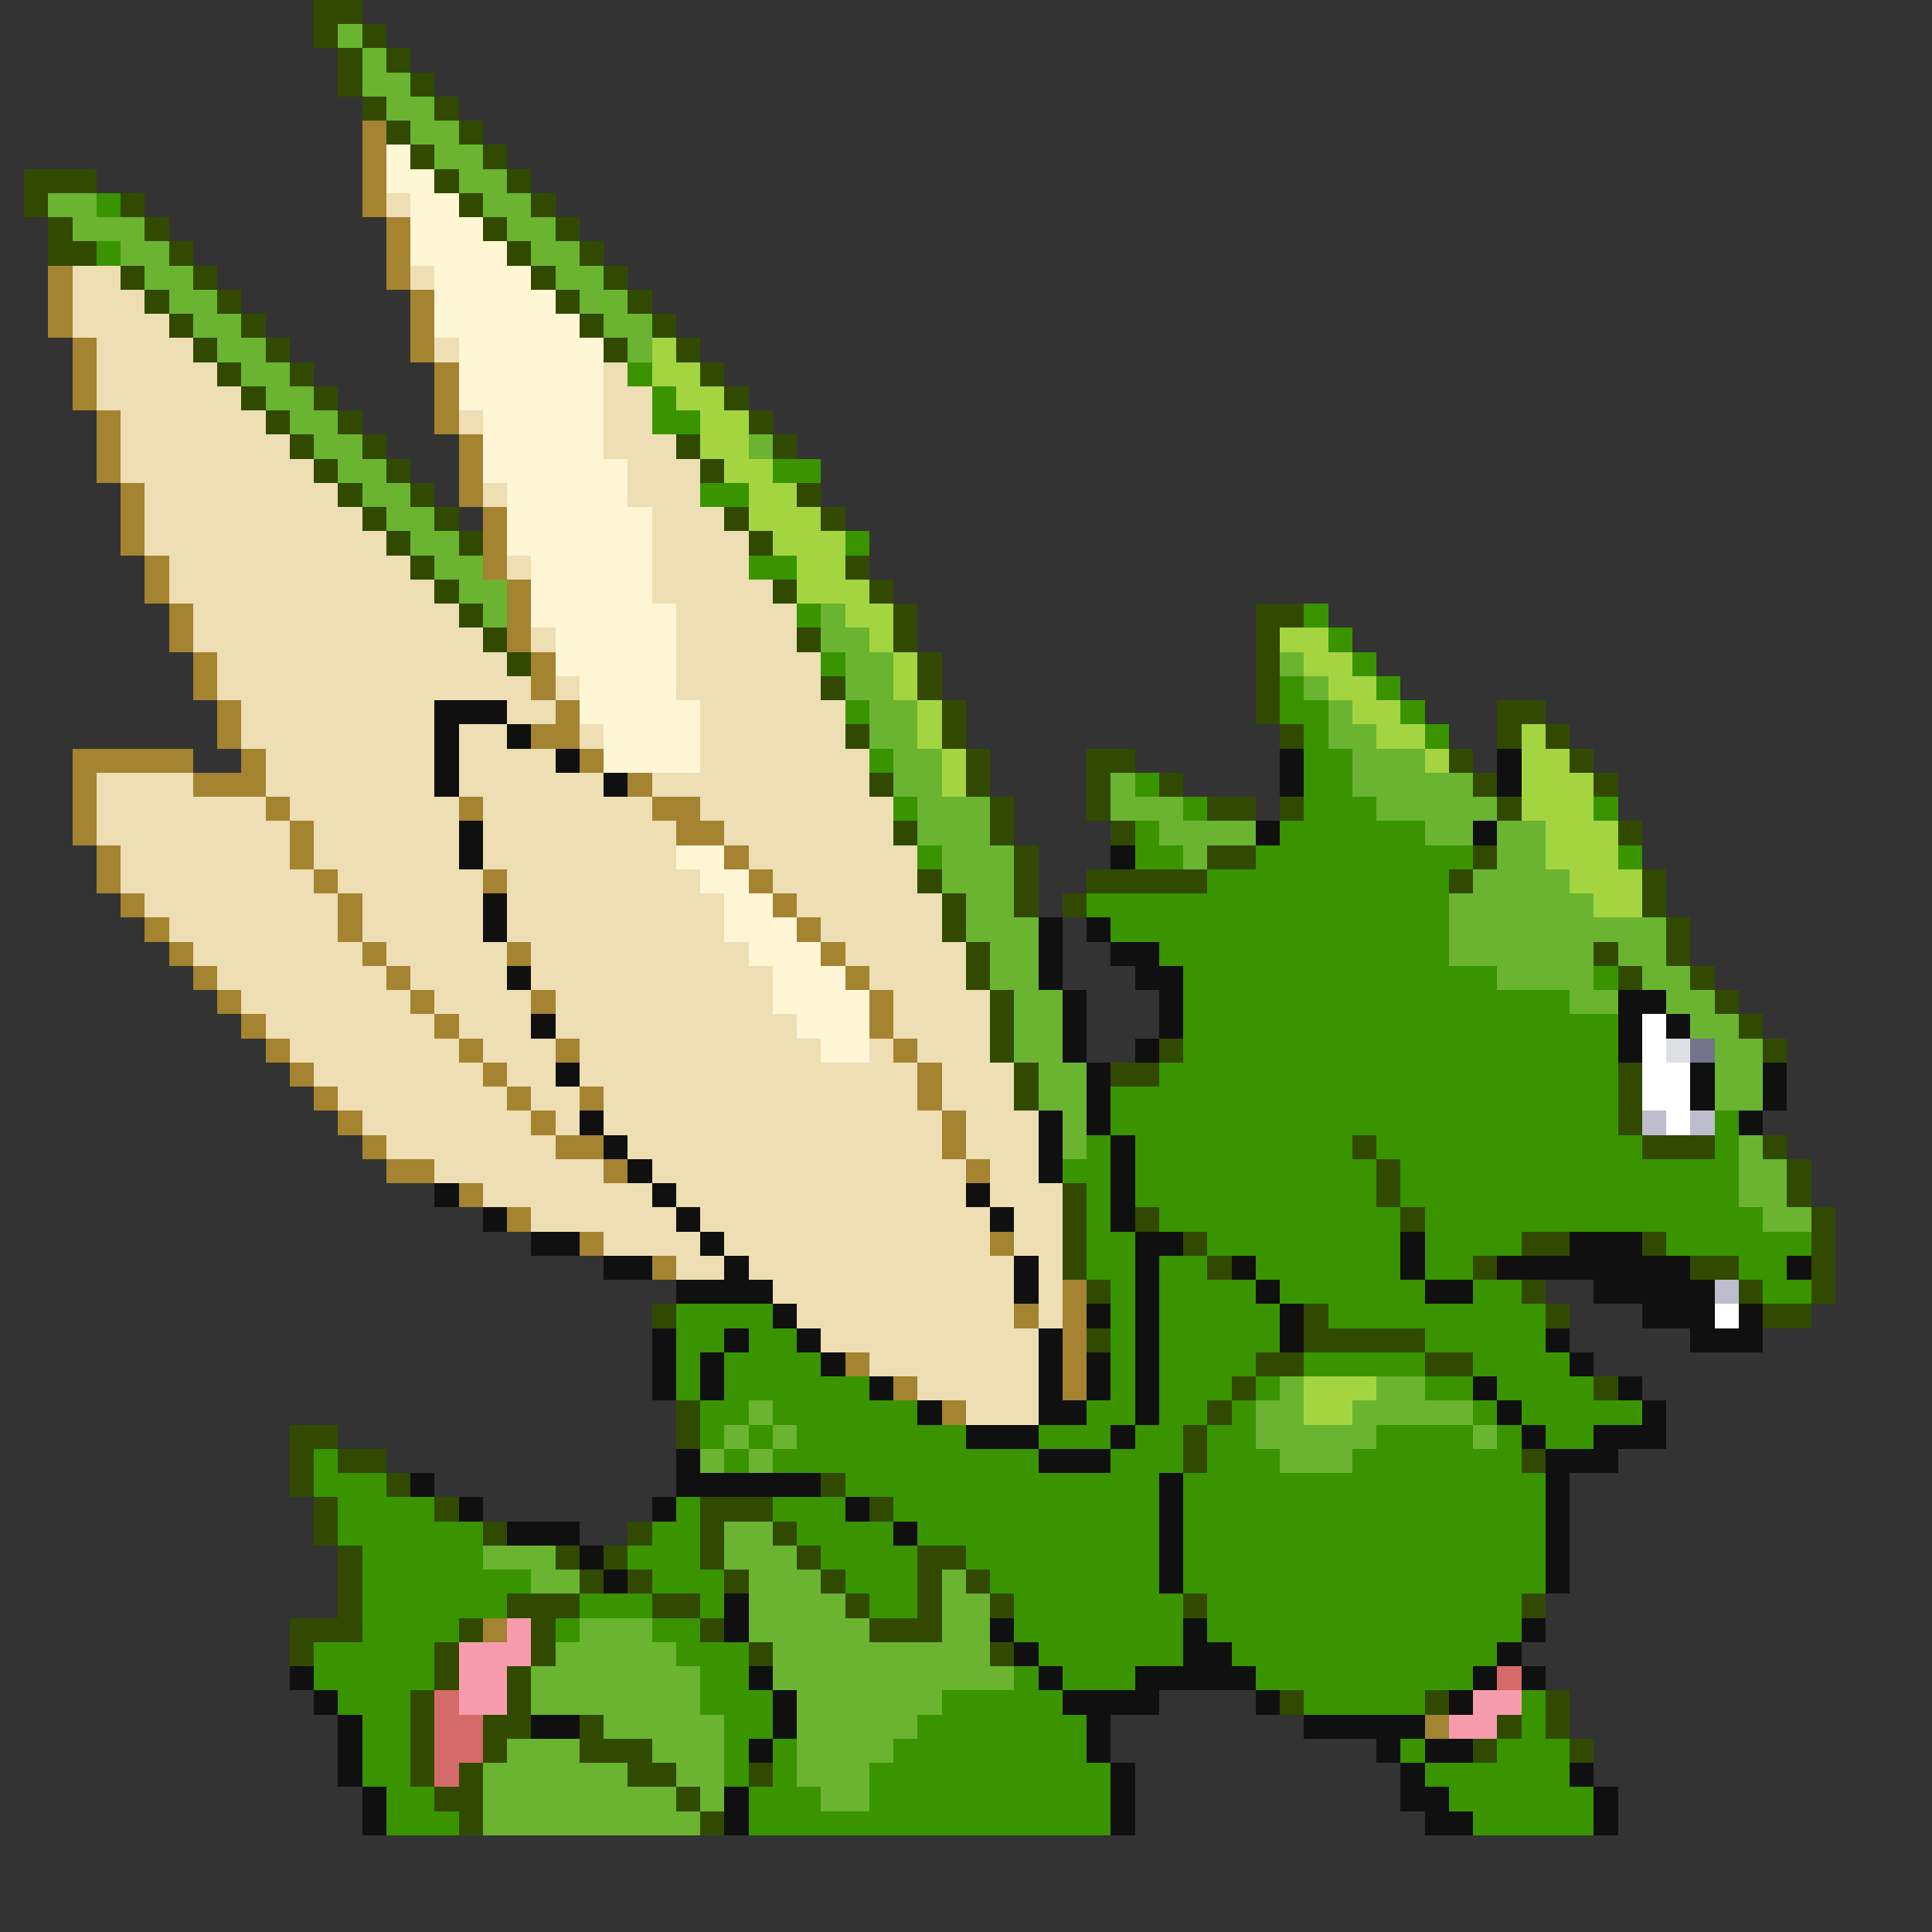 <svg xmlns="http://www.w3.org/2000/svg" viewBox="0 -0.5 80 80" shape-rendering="crispEdges">
<rect x="0" y="-0.5" width="80" height="80" fill="#333333" stroke="none"/>
<path stroke="#314a00" d="M13 0h2M13 1h1M15 1h1M14 2h1M16 2h1M14 3h1M17 3h1M15 4h1M18 4h1M16 5h1M19 5h1M17 6h1M20 6h1M1 7h3M18 7h1M21 7h1M1 8h1M5 8h1M19 8h1M22 8h1M2 9h1M6 9h1M20 9h1M23 9h1M2 10h2M7 10h1M21 10h1M24 10h1M5 11h1M8 11h1M22 11h1M25 11h1M6 12h1M9 12h1M23 12h1M26 12h1M7 13h1M10 13h1M24 13h1M27 13h1M8 14h1M11 14h1M25 14h1M28 14h1M9 15h1M12 15h1M29 15h1M10 16h1M13 16h1M30 16h1M11 17h1M14 17h1M31 17h1M12 18h1M15 18h1M28 18h1M32 18h1M13 19h1M16 19h1M29 19h1M14 20h1M17 20h1M33 20h1M15 21h1M18 21h1M30 21h1M34 21h1M16 22h1M19 22h1M31 22h1M17 23h1M35 23h1M18 24h1M32 24h1M36 24h1M19 25h1M37 25h1M52 25h2M20 26h1M33 26h1M37 26h1M52 26h1M21 27h1M38 27h1M52 27h1M34 28h1M38 28h1M52 28h1M39 29h1M52 29h1M62 29h2M35 30h1M39 30h1M53 30h1M62 30h1M64 30h1M40 31h1M45 31h2M60 31h1M65 31h1M36 32h1M40 32h1M45 32h1M48 32h1M61 32h1M66 32h1M41 33h1M45 33h1M50 33h2M53 33h1M62 33h1M37 34h1M41 34h1M46 34h1M67 34h1M42 35h1M50 35h2M61 35h1M38 36h1M42 36h1M45 36h5M60 36h1M68 36h1M39 37h1M42 37h1M44 37h1M68 37h1M39 38h1M69 38h1M40 39h1M66 39h1M69 39h1M40 40h1M67 40h1M70 40h1M41 41h1M71 41h1M41 42h1M72 42h1M41 43h1M48 43h1M73 43h1M42 44h1M46 44h2M67 44h1M42 45h1M67 45h1M67 46h1M56 47h1M68 47h3M73 47h1M57 48h1M74 48h1M44 49h1M57 49h1M74 49h1M44 50h1M47 50h1M58 50h1M75 50h1M44 51h1M49 51h1M63 51h2M68 51h1M75 51h1M44 52h1M50 52h1M61 52h1M70 52h2M75 52h1M45 53h1M63 53h1M72 53h1M75 53h1M27 54h1M54 54h1M64 54h1M73 54h2M45 55h1M54 55h5M52 56h2M59 56h2M51 57h1M66 57h1M28 58h1M50 58h1M12 59h2M28 59h1M49 59h1M12 60h1M14 60h2M49 60h1M63 60h1M12 61h1M16 61h1M34 61h1M13 62h1M18 62h1M29 62h3M36 62h1M13 63h1M20 63h1M26 63h1M29 63h1M32 63h1M14 64h1M23 64h1M25 64h1M29 64h1M33 64h1M38 64h2M14 65h1M24 65h1M26 65h1M30 65h1M34 65h1M38 65h1M40 65h1M14 66h1M21 66h3M27 66h2M35 66h1M38 66h1M41 66h1M49 66h1M63 66h1M12 67h3M19 67h1M22 67h1M29 67h1M36 67h3M12 68h1M18 68h1M22 68h1M31 68h1M41 68h1M18 69h1M21 69h1M17 70h1M21 70h1M53 70h1M59 70h1M64 70h1M17 71h1M20 71h2M24 71h1M62 71h1M64 71h1M17 72h1M20 72h1M24 72h3M61 72h1M65 72h1M17 73h1M19 73h1M26 73h2M31 73h1M18 74h2M28 74h1M19 75h1M29 75h1" />
<path stroke="#6ab431" d="M14 1h1M15 2h1M15 3h2M16 4h2M17 5h2M18 6h2M19 7h2M2 8h2M20 8h2M3 9h3M21 9h2M5 10h2M22 10h2M6 11h2M23 11h2M7 12h2M24 12h2M8 13h2M25 13h2M9 14h2M26 14h1M10 15h2M11 16h2M12 17h2M13 18h2M31 18h1M14 19h2M15 20h2M16 21h2M17 22h2M18 23h2M19 24h2M20 25h1M34 25h1M34 26h2M35 27h2M53 27h1M35 28h2M54 28h1M36 29h2M55 29h1M36 30h2M55 30h2M37 31h2M56 31h3M37 32h2M46 32h1M56 32h5M38 33h3M46 33h3M57 33h5M38 34h3M48 34h4M59 34h2M62 34h2M39 35h3M49 35h1M62 35h2M39 36h3M61 36h4M40 37h2M60 37h6M40 38h3M60 38h9M41 39h2M60 39h6M67 39h2M41 40h2M62 40h4M68 40h2M42 41h2M65 41h2M69 41h2M42 42h2M70 42h2M42 43h2M71 43h2M43 44h2M71 44h2M43 45h2M71 45h2M44 46h1M44 47h1M72 47h1M72 48h2M72 49h2M73 50h2M53 57h1M57 57h2M31 58h1M52 58h2M56 58h5M30 59h1M32 59h1M52 59h5M61 59h1M29 60h1M31 60h1M53 60h3M30 63h2M20 64h3M30 64h3M22 65h2M31 65h3M39 65h1M31 66h4M39 66h2M24 67h3M31 67h5M39 67h2M23 68h5M32 68h9M22 69h7M32 69h10M22 70h7M33 70h6M25 71h5M33 71h5M21 72h3M27 72h3M33 72h4M20 73h6M28 73h2M33 73h3M20 74h8M29 74h1M34 74h2M20 75h9" />
<path stroke="#a48331" d="M15 5h1M15 6h1M15 7h1M15 8h1M16 9h1M16 10h1M2 11h1M16 11h1M2 12h1M17 12h1M2 13h1M17 13h1M3 14h1M17 14h1M3 15h1M18 15h1M3 16h1M18 16h1M4 17h1M18 17h1M4 18h1M19 18h1M4 19h1M19 19h1M5 20h1M19 20h1M5 21h1M20 21h1M5 22h1M20 22h1M6 23h1M20 23h1M6 24h1M21 24h1M7 25h1M21 25h1M7 26h1M21 26h1M8 27h1M22 27h1M8 28h1M22 28h1M9 29h1M23 29h1M9 30h1M22 30h2M3 31h5M10 31h1M24 31h1M3 32h1M8 32h3M26 32h1M3 33h1M11 33h1M19 33h1M27 33h2M3 34h1M12 34h1M28 34h2M4 35h1M12 35h1M30 35h1M4 36h1M13 36h1M20 36h1M31 36h1M5 37h1M14 37h1M32 37h1M6 38h1M14 38h1M33 38h1M7 39h1M15 39h1M21 39h1M34 39h1M8 40h1M16 40h1M35 40h1M9 41h1M17 41h1M22 41h1M36 41h1M10 42h1M18 42h1M36 42h1M11 43h1M19 43h1M23 43h1M37 43h1M12 44h1M20 44h1M38 44h1M13 45h1M21 45h1M24 45h1M38 45h1M14 46h1M22 46h1M39 46h1M15 47h1M23 47h2M39 47h1M16 48h2M25 48h1M40 48h1M19 49h1M21 50h1M24 51h1M41 51h1M27 52h1M44 53h1M42 54h1M44 54h1M44 55h1M35 56h1M44 56h1M37 57h1M44 57h1M39 58h1M20 67h1M59 71h1" />
<path stroke="#fff6d5" d="M16 6h1M16 7h2M17 8h2M17 9h3M17 10h4M18 11h4M18 12h5M18 13h6M19 14h6M19 15h6M19 16h6M20 17h5M20 18h5M20 19h6M21 20h5M21 21h6M21 22h6M22 23h5M22 24h5M22 25h6M23 26h5M23 27h5M24 28h4M24 29h5M25 30h4M25 31h4M28 35h2M29 36h2M30 37h2M30 38h3M31 39h3M32 40h3M32 41h4M33 42h3M34 43h2" />
<path stroke="#399400" d="M4 8h1M4 10h1M26 15h1M27 16h1M27 17h2M32 19h2M29 20h2M35 22h1M31 23h2M33 25h1M54 25h1M55 26h1M34 27h1M56 27h1M53 28h1M57 28h1M35 29h1M53 29h2M58 29h1M54 30h1M59 30h1M36 31h1M54 31h2M47 32h1M54 32h2M37 33h1M49 33h1M54 33h3M66 33h1M47 34h1M53 34h6M38 35h1M47 35h2M52 35h9M67 35h1M50 36h10M45 37h15M46 38h14M48 39h12M49 40h13M66 40h1M49 41h16M49 42h18M49 43h18M48 44h19M46 45h21M46 46h21M71 46h1M45 47h1M47 47h9M57 47h11M71 47h1M44 48h2M47 48h10M58 48h14M45 49h1M47 49h10M58 49h14M45 50h1M48 50h10M59 50h14M45 51h2M50 51h8M59 51h4M69 51h6M45 52h2M48 52h2M52 52h6M59 52h2M72 52h2M46 53h1M48 53h4M53 53h6M61 53h2M73 53h2M28 54h4M46 54h1M48 54h5M55 54h9M28 55h2M31 55h2M46 55h1M48 55h5M59 55h5M28 56h1M30 56h4M46 56h1M48 56h4M54 56h5M61 56h4M28 57h1M30 57h6M46 57h1M48 57h3M52 57h1M59 57h2M62 57h4M29 58h2M32 58h6M45 58h2M48 58h2M51 58h1M61 58h1M63 58h5M29 59h1M31 59h1M33 59h7M43 59h3M47 59h2M50 59h2M57 59h4M62 59h1M64 59h2M13 60h1M30 60h1M32 60h11M46 60h3M50 60h3M56 60h7M13 61h3M35 61h13M49 61h15M14 62h4M28 62h1M32 62h3M37 62h11M49 62h15M14 63h6M27 63h2M33 63h4M38 63h10M49 63h15M15 64h5M26 64h3M34 64h4M40 64h8M49 64h15M15 65h7M27 65h3M35 65h3M41 65h7M49 65h15M15 66h6M24 66h3M29 66h1M36 66h2M42 66h7M50 66h13M15 67h4M23 67h1M27 67h2M42 67h7M50 67h13M13 68h5M28 68h3M43 68h6M51 68h11M13 69h5M29 69h2M42 69h1M44 69h3M52 69h9M14 70h3M29 70h3M39 70h5M54 70h5M63 70h1M15 71h2M30 71h2M38 71h7M63 71h1M15 72h2M30 72h1M32 72h1M37 72h8M58 72h1M62 72h3M15 73h2M30 73h1M32 73h1M36 73h10M59 73h6M16 74h2M31 74h3M36 74h10M60 74h6M16 75h3M31 75h15M61 75h5" />
<path stroke="#eedeb4" d="M16 8h1M3 11h2M17 11h1M3 12h3M3 13h4M4 14h4M18 14h1M4 15h5M25 15h1M4 16h6M25 16h2M5 17h6M19 17h1M25 17h2M5 18h7M25 18h3M5 19h8M26 19h3M6 20h8M20 20h1M26 20h3M6 21h9M27 21h3M6 22h10M27 22h4M7 23h10M21 23h1M27 23h4M7 24h11M27 24h5M8 25h11M28 25h5M8 26h12M22 26h1M28 26h5M9 27h12M28 27h6M9 28h13M23 28h1M28 28h6M10 29h8M21 29h2M29 29h6M10 30h8M19 30h2M24 30h1M29 30h6M11 31h7M19 31h4M29 31h7M4 32h4M11 32h7M19 32h6M27 32h9M4 33h7M12 33h7M20 33h7M29 33h8M4 34h8M13 34h6M20 34h8M30 34h7M5 35h7M13 35h6M20 35h8M31 35h7M5 36h8M14 36h6M21 36h8M32 36h6M6 37h8M15 37h5M21 37h9M33 37h6M7 38h7M15 38h5M21 38h9M34 38h5M8 39h7M16 39h5M22 39h9M35 39h5M9 40h7M17 40h4M22 40h10M36 40h4M10 41h7M18 41h4M23 41h9M37 41h4M11 42h7M19 42h3M23 42h10M37 42h4M12 43h7M20 43h3M24 43h10M36 43h1M38 43h3M13 44h7M21 44h2M24 44h14M39 44h3M14 45h7M22 45h2M25 45h13M39 45h3M15 46h7M23 46h1M25 46h14M40 46h3M16 47h7M26 47h13M40 47h3M18 48h7M27 48h13M41 48h2M20 49h7M28 49h12M41 49h3M22 50h6M29 50h12M42 50h2M25 51h4M30 51h11M42 51h2M28 52h2M31 52h11M43 52h1M32 53h10M43 53h1M33 54h9M43 54h1M34 55h9M36 56h7M38 57h5M40 58h3" />
<path stroke="#a4d541" d="M27 14h1M27 15h2M28 16h2M29 17h2M29 18h2M30 19h2M31 20h2M31 21h3M32 22h3M33 23h2M33 24h3M35 25h2M36 26h1M53 26h2M37 27h1M54 27h2M37 28h1M55 28h2M38 29h1M56 29h2M38 30h1M57 30h2M63 30h1M39 31h1M59 31h1M63 31h2M39 32h1M63 32h3M63 33h3M64 34h3M64 35h3M65 36h3M66 37h2M54 57h3M54 58h2" />
<path stroke="#101010" d="M18 29h3M18 30h1M21 30h1M18 31h1M23 31h1M53 31h1M62 31h1M18 32h1M25 32h1M53 32h1M62 32h1M19 34h1M52 34h1M61 34h1M19 35h1M46 35h1M20 37h1M20 38h1M43 38h1M45 38h1M43 39h1M46 39h2M21 40h1M43 40h1M47 40h2M44 41h1M48 41h1M67 41h2M22 42h1M44 42h1M48 42h1M67 42h1M69 42h1M44 43h1M47 43h1M67 43h1M23 44h1M45 44h1M70 44h1M73 44h1M45 45h1M70 45h1M73 45h1M24 46h1M43 46h1M45 46h1M72 46h1M25 47h1M43 47h1M46 47h1M26 48h1M43 48h1M46 48h1M18 49h1M27 49h1M40 49h1M46 49h1M20 50h1M28 50h1M41 50h1M46 50h1M22 51h2M29 51h1M47 51h2M58 51h1M65 51h3M25 52h2M30 52h1M42 52h1M47 52h1M51 52h1M58 52h1M62 52h8M74 52h1M28 53h4M42 53h1M47 53h1M52 53h1M59 53h2M66 53h5M32 54h1M45 54h1M47 54h1M53 54h1M68 54h3M72 54h1M27 55h1M30 55h1M33 55h1M43 55h1M47 55h1M53 55h1M64 55h1M70 55h3M27 56h1M29 56h1M34 56h1M43 56h1M45 56h1M47 56h1M65 56h1M27 57h1M29 57h1M36 57h1M43 57h1M45 57h1M47 57h1M61 57h1M67 57h1M38 58h1M43 58h2M47 58h1M62 58h1M68 58h1M40 59h3M46 59h1M63 59h1M66 59h3M28 60h1M43 60h3M64 60h3M17 61h1M28 61h6M48 61h1M64 61h1M19 62h1M27 62h1M35 62h1M48 62h1M64 62h1M21 63h3M37 63h1M48 63h1M64 63h1M24 64h1M48 64h1M64 64h1M25 65h1M48 65h1M64 65h1M30 66h1M30 67h1M41 67h1M49 67h1M63 67h1M42 68h1M49 68h2M62 68h1M12 69h1M31 69h1M43 69h1M47 69h5M61 69h1M63 69h1M13 70h1M32 70h1M44 70h4M52 70h1M60 70h1M14 71h1M22 71h2M32 71h1M45 71h1M54 71h5M14 72h1M31 72h1M45 72h1M57 72h1M59 72h2M14 73h1M46 73h1M58 73h1M65 73h1M15 74h1M30 74h1M46 74h1M58 74h2M66 74h1M15 75h1M30 75h1M46 75h1M59 75h2M66 75h1" />
<path stroke="#ffffff" d="M68 42h1M68 43h1M68 44h2M68 45h2M69 46h1M71 54h1" />
<path stroke="#dedee6" d="M69 43h1" />
<path stroke="#73738b" d="M70 43h1" />
<path stroke="#bdbdcd" d="M68 46h1M70 46h1M71 53h1" />
<path stroke="#f69cac" d="M21 67h1M19 68h3M19 69h2M19 70h2M61 70h2M60 71h2" />
<path stroke="#d56a6a" d="M62 69h1M18 70h1M18 71h2M18 72h2M18 73h1" />
</svg>